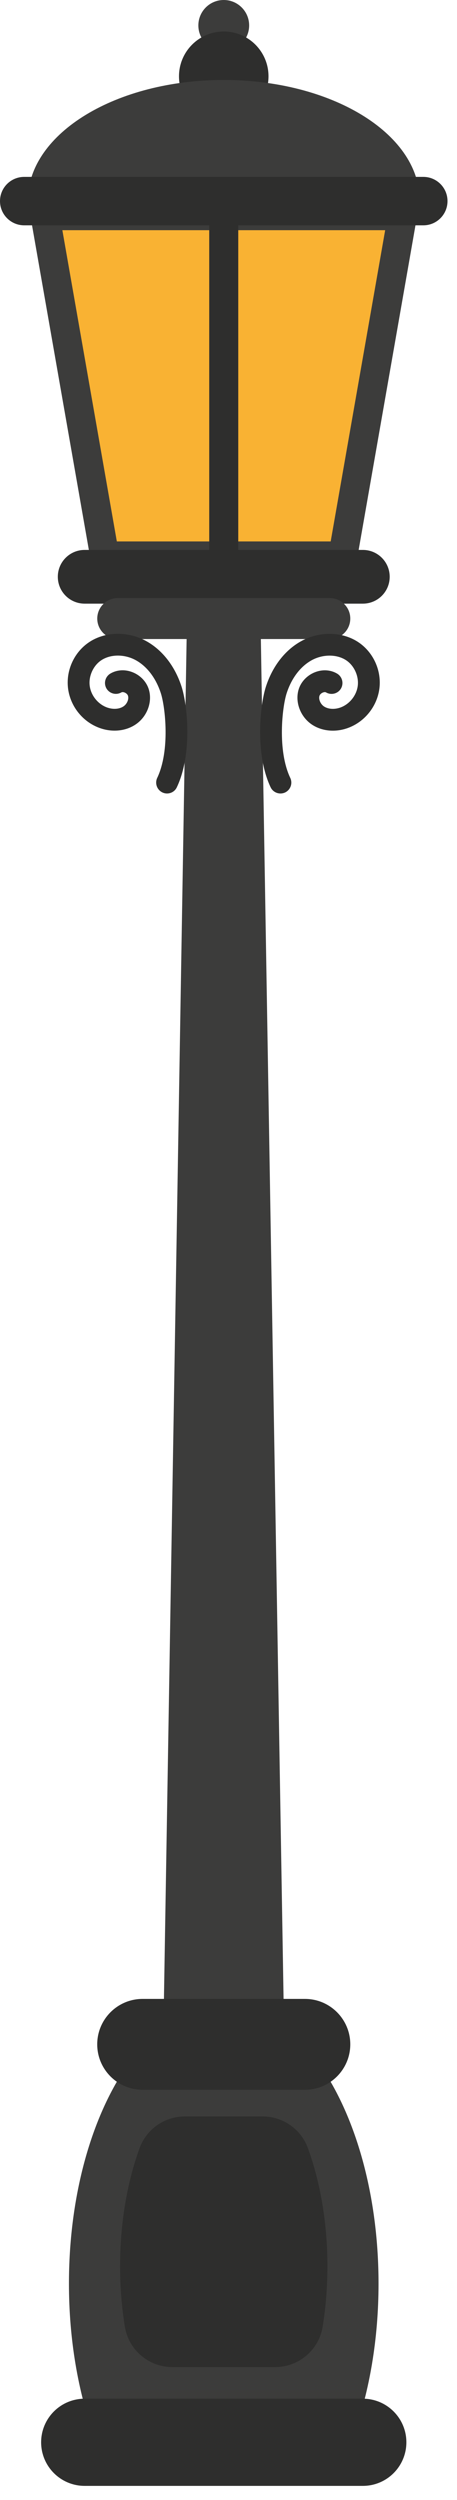 <svg width="26" height="142" viewBox="0 0 26 142" fill="none" xmlns="http://www.w3.org/2000/svg">
<path d="M16.185 116.635H9.275L10.651 34.288H14.808L16.185 116.635Z" fill="#3C3C3B"/>
<path d="M14.175 1.445C14.175 2.244 13.528 2.89 12.73 2.89C11.931 2.89 11.285 2.244 11.285 1.445C11.285 0.646 11.931 0 12.73 0C13.528 0 14.175 0.648 14.175 1.445Z" fill="#3C3C3B"/>
<path d="M15.276 4.335C15.276 5.74 14.137 6.881 12.73 6.881C11.324 6.881 10.183 5.742 10.183 4.335C10.183 2.928 11.323 1.789 12.73 1.789C14.137 1.789 15.276 2.93 15.276 4.335Z" fill="#2E2E2D"/>
<path d="M20.2 32.405H5.26L1.581 11.422H23.879L20.2 32.405Z" fill="#3C3C3B"/>
<path d="M6.647 30.754L3.548 13.075H21.913L18.814 30.754H6.647Z" fill="#F9B233"/>
<path d="M23.871 11.286C23.797 7.555 18.84 4.542 12.729 4.542C6.618 4.542 1.662 7.555 1.587 11.286H23.871Z" fill="#3C3C3B"/>
<path d="M22.171 32.762C22.171 33.605 21.488 34.288 20.645 34.288H4.815C3.972 34.288 3.289 33.605 3.289 32.762C3.289 31.919 3.972 31.236 4.815 31.236H20.645C21.488 31.236 22.171 31.919 22.171 32.762Z" fill="#2E2E2D"/>
<path d="M19.929 35.135C19.929 35.777 19.408 36.298 18.766 36.298H6.696C6.054 36.298 5.533 35.777 5.533 35.135C5.533 34.494 6.054 33.972 6.696 33.972H18.766C19.408 33.972 19.929 34.494 19.929 35.135Z" fill="#3C3C3B"/>
<path d="M25.46 11.422C25.46 12.183 24.844 12.799 24.084 12.799H1.377C0.616 12.799 0 12.183 0 11.422C0 10.662 0.616 10.047 1.377 10.047H24.084C24.844 10.047 25.46 10.663 25.46 11.422Z" fill="#2E2E2D"/>
<path d="M13.555 11.56H11.904V32.204H13.555V11.56Z" fill="#2E2E2D"/>
<path d="M20.127 138.31C21.015 135.83 21.536 132.883 21.536 129.713C21.536 124.928 20.357 120.648 18.5 117.736H6.957C5.1 120.648 3.922 124.928 3.922 129.713C3.922 132.883 4.443 135.83 5.33 138.31H20.127Z" fill="#3C3C3B"/>
<path d="M9.809 134.453C8.467 134.453 7.318 133.482 7.103 132.157C6.924 131.05 6.832 129.898 6.832 128.727C6.832 126.303 7.227 123.972 7.943 122.011C8.339 120.93 9.367 120.215 10.518 120.215H14.941C16.092 120.215 17.122 120.93 17.516 122.011C18.234 123.972 18.628 126.303 18.628 128.727C18.628 129.898 18.536 131.052 18.357 132.157C18.143 133.482 16.993 134.453 15.651 134.453H9.809Z" fill="#2E2E2D"/>
<path d="M19.929 116.12C19.929 117.544 18.774 118.701 17.348 118.701H8.113C6.688 118.701 5.531 117.546 5.531 116.12C5.531 114.695 6.687 113.539 8.113 113.539H17.348C18.774 113.539 19.929 114.694 19.929 116.12Z" fill="#2E2E2D"/>
<path d="M23.12 138.723C23.12 140.091 22.011 141.2 20.644 141.2H4.817C3.448 141.2 2.34 140.091 2.34 138.723C2.34 137.356 3.449 136.247 4.817 136.247H20.644C22.011 136.247 23.12 137.356 23.12 138.723Z" fill="#2E2E2D"/>
<path d="M9.503 45.071C9.415 45.071 9.324 45.052 9.239 45.011C8.93 44.864 8.798 44.495 8.944 44.186C9.69 42.615 9.399 40.145 9.152 39.38C8.879 38.535 8.382 37.873 7.753 37.515C7.095 37.141 6.262 37.146 5.725 37.529C5.287 37.842 5.032 38.432 5.105 38.963C5.178 39.505 5.572 39.995 6.084 40.183C6.422 40.305 6.781 40.285 7.022 40.125C7.23 39.988 7.349 39.7 7.277 39.508C7.25 39.435 7.168 39.363 7.073 39.329C7.006 39.307 6.946 39.307 6.91 39.326C6.615 39.5 6.236 39.404 6.06 39.111C5.885 38.816 5.983 38.437 6.276 38.261C6.629 38.051 7.071 38.014 7.485 38.162C7.927 38.317 8.283 38.659 8.439 39.077C8.71 39.809 8.394 40.705 7.702 41.159C7.132 41.536 6.366 41.606 5.658 41.346C4.71 41.001 4.012 40.133 3.875 39.131C3.739 38.132 4.181 37.108 5.004 36.522C5.932 35.858 7.282 35.826 8.363 36.439C9.261 36.95 9.96 37.859 10.329 39C10.674 40.069 10.95 42.845 10.061 44.717C9.958 44.941 9.736 45.071 9.503 45.071Z" fill="#2E2E2D"/>
<path d="M15.957 45.071C15.724 45.071 15.502 44.941 15.396 44.718C14.507 42.847 14.783 40.071 15.128 39.001C15.498 37.861 16.196 36.951 17.095 36.441C18.174 35.828 19.524 35.861 20.454 36.523C21.276 37.109 21.718 38.133 21.582 39.133C21.445 40.133 20.747 41.002 19.799 41.348C19.091 41.608 18.327 41.538 17.755 41.163C17.064 40.706 16.748 39.811 17.018 39.079C17.174 38.661 17.53 38.319 17.972 38.163C18.386 38.016 18.828 38.052 19.181 38.263C19.474 38.437 19.571 38.818 19.397 39.112C19.223 39.405 18.842 39.502 18.547 39.328C18.513 39.307 18.451 39.307 18.384 39.331C18.289 39.364 18.209 39.437 18.18 39.51C18.109 39.702 18.227 39.99 18.435 40.128C18.677 40.286 19.037 40.307 19.373 40.185C19.885 39.998 20.279 39.508 20.352 38.967C20.425 38.434 20.17 37.843 19.733 37.531C19.196 37.148 18.362 37.143 17.706 37.517C17.077 37.875 16.58 38.535 16.307 39.382C16.06 40.147 15.768 42.617 16.515 44.187C16.662 44.496 16.53 44.865 16.22 45.013C16.136 45.052 16.046 45.071 15.957 45.071Z" fill="#2E2E2D"/>
</svg>
